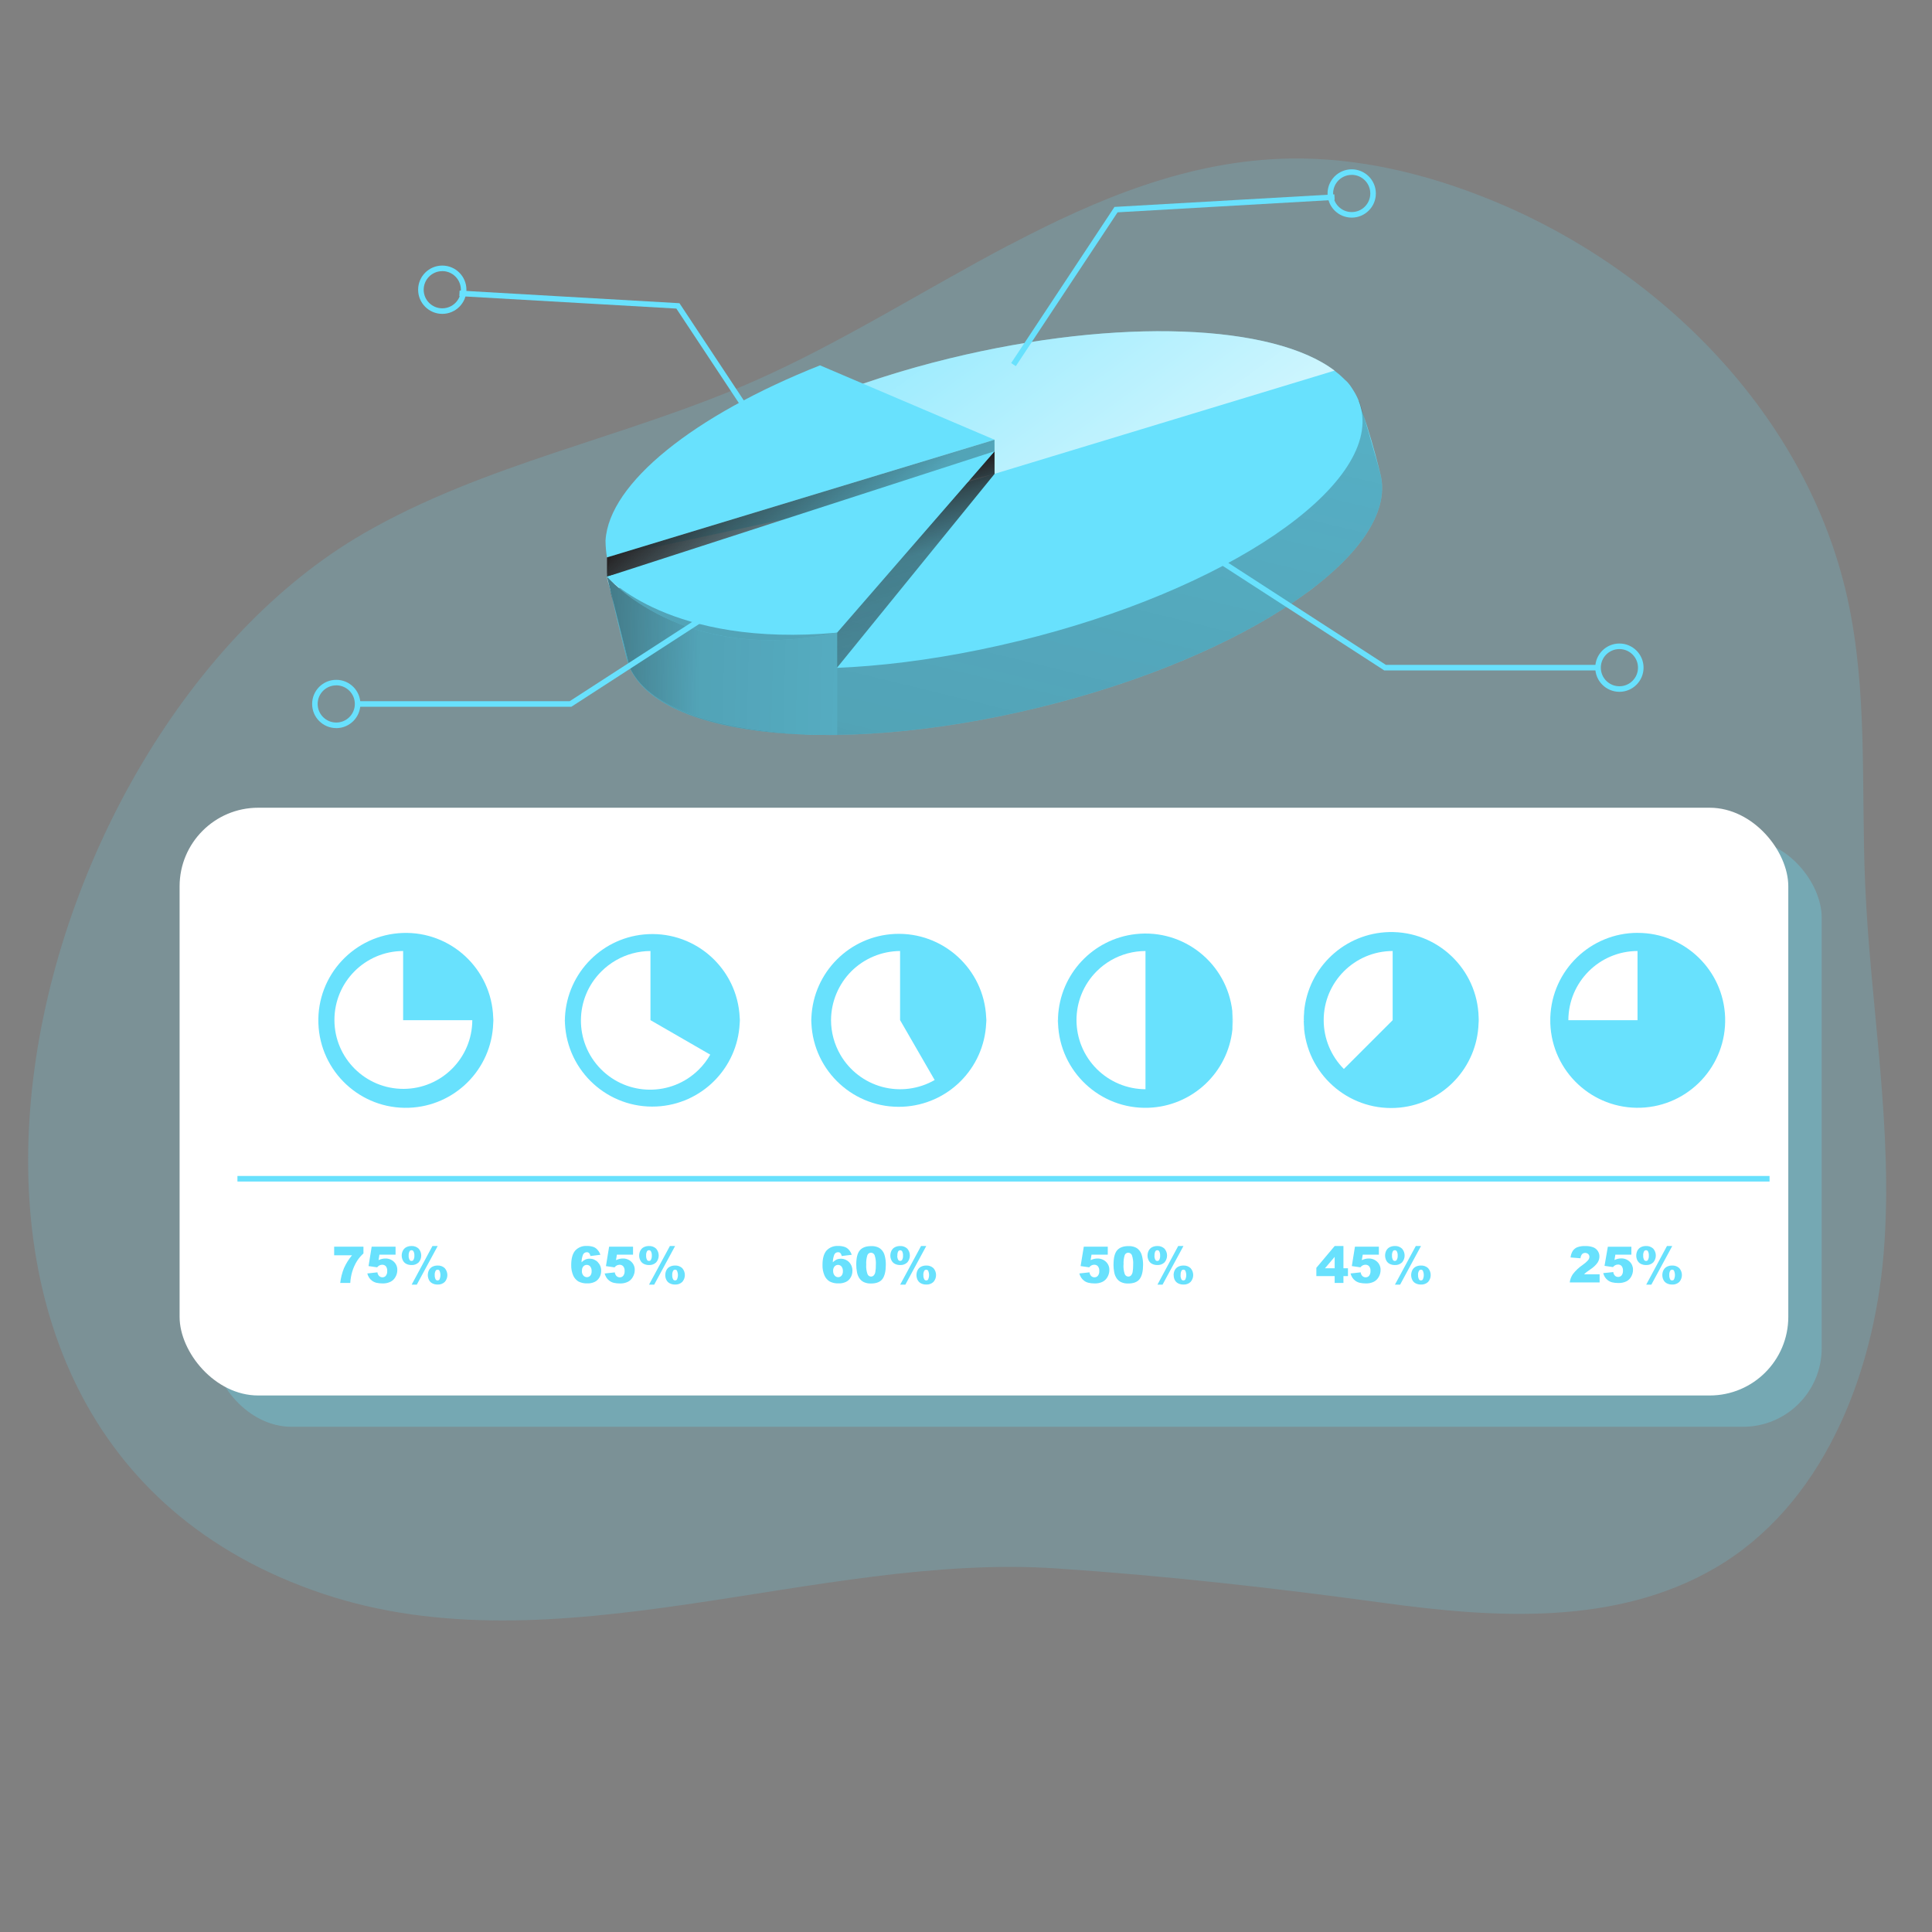 <svg transform="scale(1)" id="_0510_pie_chart_1" xmlns="http://www.w3.org/2000/svg" xmlns:xlink="http://www.w3.org/1999/xlink" viewBox="0 0 500 500" class="show_show__wrapper__graphic__5Waiy "><rect x="0" y="0" width="500" height="500" fill="#808080" stroke="none"/><title>React</title><defs><style>.cls-1{opacity:.29;}.cls-1,.cls-2,.cls-3,.cls-4,.cls-5,.cls-6,.cls-7,.cls-8,.cls-9,.cls-10{stroke-width:0px;}.cls-1,.cls-3{isolation:isolate;}.cls-1,.cls-3,.cls-10{fill:#68e1fd;}.cls-2{fill:url(#linear-gradient);}.cls-3{opacity:.18;}.cls-4{fill:url(#linear-gradient-4);}.cls-5{fill:url(#linear-gradient-2);}.cls-6{fill:url(#linear-gradient-3);}.cls-7{fill:url(#linear-gradient-5);}.cls-8{fill:url(#linear-gradient-6);}.cls-9{fill:#fff;}</style><linearGradient id="linear-gradient" x1="283.6" y1="1884.96" x2="445.44" y2="2550.13" gradientTransform="translate(-73.61 2218.55) scale(1 -1)" gradientUnits="userSpaceOnUse"><stop offset="0" stop-color="#231f20"></stop><stop offset=".08" stop-color="#231f20" stop-opacity=".69"></stop><stop offset=".21" stop-color="#231f20" stop-opacity=".32"></stop><stop offset="1" stop-color="#231f20" stop-opacity="0"></stop></linearGradient><linearGradient id="linear-gradient-2" x1="386.63" y1="2010.61" x2="257.59" y2="2186.41" gradientTransform="translate(-73.61 2218.55) scale(1 -1)" gradientUnits="userSpaceOnUse"><stop offset="0" stop-color="#fff"></stop><stop offset="1" stop-color="#fff" stop-opacity="0"></stop></linearGradient><linearGradient id="linear-gradient-3" x1="255.54" y1="1974.99" x2="340.22" y2="2322.98" xlink:href="#linear-gradient"></linearGradient><linearGradient id="linear-gradient-4" x1="222.75" y1="2210.24" x2="344.53" y2="2067.82" gradientTransform="translate(-31 2323.65) scale(1 -1)" xlink:href="#linear-gradient"></linearGradient><linearGradient id="linear-gradient-5" x1="261.82" y1="2197.96" x2="289.61" y2="2112.18" gradientTransform="translate(-31 2323.65) scale(1 -1)" xlink:href="#linear-gradient"></linearGradient><linearGradient id="linear-gradient-6" x1="185.84" y1="2050.64" x2="512.23" y2="2042.55" xlink:href="#linear-gradient"></linearGradient></defs><g id="background"><path class="cls-3" d="M261.19,63.39c-22,11.58-43.53,25.34-66.1,35.27-33.16,14.61-69.78,21.29-101.13,39.48-89.69,52.01-134.51,232.76-10.4,274.32,60.37,20.21,127.82-10.73,189.89-6.55,28.5,1.92,56.2,5.03,84.86,8.95,28.42,3.88,59.71,5.95,85.49-9.02,27.72-16.09,41.06-49.52,43.69-81.46,2.63-31.94-3.47-63.9-4.8-95.92-1.05-24.74.76-49.86-4.66-74.03-10.5-46.66-47.87-84.63-92.17-102.68-16.55-6.75-34.29-11.05-52.16-10.72-25.86.46-49.44,10.24-72.51,22.39Z"></path></g><g id="pie_chart"><path class="cls-10" d="M268.62,183.16c-53.87,13.13-101.55,7.4-106.47-12.81-.34-1.39-4.57-18.45-4.5-19.92,0-.04,2.31,0,2.33-.07,1.16-19.55,40.77-28.13,90.83-40.35,43.96-10.71,81.67-23.45,97.52-11.44,3.58,2.71,8.04,20.53,8.95,24.26,4.93,20.22-34.76,47.2-88.65,60.33Z"></path><path class="cls-2" d="M268.62,183.16c-53.87,13.13-101.55,7.4-106.47-12.81-.34-1.39-4.93-20.62-4.93-20.62,1.16-19.56,43.53-27.5,93.58-39.72,43.96-10.71,85.17-18.12,101.03-6.11,0,0,4.53,15.21,5.44,18.95,4.93,20.2-34.76,47.18-88.65,60.31Z"></path><path class="cls-10" d="M263.56,165.9c-53.87,13.16-100.54,7.53-105.47-12.68-.35-1.39-1.01-3.93-1-3.97,1.17-19.56,38.6-44.27,88.65-56.49,43.96-10.7,83.78-8.85,99.63,3.16,3.58,2.7,5.94,5.93,6.84,9.66,4.93,20.19-34.76,47.21-88.65,60.33Z"></path><path class="cls-5" d="M345.37,95.92l-87.99,26.71-99.39,30.19c-.25-1.41-.88-2.14-.89-3.58,0-.04,0,.04,0,0,.89-14.88,22.58-32.97,55.13-45.87,10.92-4.31,22.12-7.86,33.52-10.62,43.96-10.7,83.78-8.85,99.63,3.16Z"></path><path class="cls-6" d="M216.63,172.79l40.75-50.16-99.4,30.19s.56,21.52,58.65,19.97Z"></path><path class="cls-10" d="M257.38,113.8l-100.29,30.47c-.24-1.42-.37-2.85-.38-4.28-.02-.04-.02-.08,0-.11.89-14.88,22.96-32.42,55.51-45.33l45.16,19.25Z"></path><polygon class="cls-10" points="257.39 122.64 257.38 113.8 157.09 144.26 257.39 122.64"></polygon><polygon class="cls-4" points="257.39 122.64 257.38 113.8 157.09 144.26 157.09 149.24 257.39 122.64"></polygon><polygon class="cls-7" points="216.63 172.79 216.63 163.72 257.38 116.79 257.39 122.64 216.63 172.79"></polygon><path class="cls-10" d="M257.38,116.79l-100.29,32.46s16.32,18.42,59.54,14.48l40.75-46.94Z"></path><path class="cls-10" d="M216.63,163.72v26.49s-44.84,1.11-53.62-17.37l-5.93-23.63s19.5,23.2,59.54,14.51Z"></path><path class="cls-8" d="M216.63,163.72v26.49s-44.84,1.11-53.62-17.37l-5.93-23.63s19.5,23.2,59.54,14.51Z"></path><polygon class="cls-10" points="201.38 119.67 175.04 79.86 118.87 76.64 118.95 75.2 175.84 78.47 176.04 78.76 202.58 118.87 201.38 119.67"></polygon><path class="cls-10" d="M114.46,81.23c-3.45,0-6.25-2.8-6.25-6.25s2.8-6.25,6.25-6.25,6.25,2.8,6.25,6.25h0c0,3.45-2.8,6.25-6.25,6.25ZM114.46,70.17c-2.66,0-4.81,2.15-4.81,4.81s2.15,4.81,4.81,4.81,4.81-2.15,4.81-4.81c0-2.66-2.15-4.82-4.81-4.82h0Z"></path><polygon class="cls-10" points="262.89 94.76 261.69 93.96 288.43 53.55 288.79 53.53 345.33 50.3 345.41 51.73 289.23 54.95 262.89 94.76"></polygon><path class="cls-10" d="M349.82,56.32c-3.45,0-6.25-2.8-6.25-6.25s2.8-6.25,6.25-6.25c3.45,0,6.25,2.8,6.25,6.25h0c0,3.45-2.8,6.25-6.25,6.25ZM349.82,45.26c-2.66,0-4.81,2.15-4.81,4.81,0,2.66,2.15,4.81,4.81,4.81,2.66,0,4.81-2.15,4.81-4.81s-2.15-4.81-4.81-4.82h0Z"></path><path class="cls-10" d="M419.1,179.04c-3.45,0-6.25-2.8-6.25-6.25s2.8-6.25,6.25-6.25,6.25,2.8,6.25,6.25h0c0,3.45-2.8,6.25-6.25,6.25ZM419.1,167.98c-2.66,0-4.81,2.15-4.81,4.81,0,2.66,2.15,4.81,4.81,4.81s4.81-2.15,4.81-4.81c0-2.66-2.16-4.81-4.81-4.81Z"></path><polygon class="cls-10" points="413.57 173.51 358.24 173.51 358.07 173.39 303.43 138.03 304.22 136.82 358.67 172.07 413.57 172.07 413.57 173.51"></polygon><path class="cls-10" d="M87.02,188.43c-3.45,0-6.25-2.8-6.24-6.25,0-3.45,2.8-6.25,6.25-6.24,3.45,0,6.24,2.8,6.24,6.25,0,3.45-2.8,6.25-6.25,6.25ZM87.02,177.37c-2.66,0-4.81,2.15-4.81,4.81s2.15,4.81,4.81,4.81,4.81-2.15,4.81-4.81c0-2.66-2.15-4.81-4.81-4.82h0Z"></path><polygon class="cls-10" points="147.88 182.9 92.55 182.9 92.55 181.46 147.45 181.46 201.91 146.21 202.69 147.42 147.88 182.9"></polygon></g><g id="data"><rect class="cls-1" x="55.12" y="217.14" width="416.33" height="152.11" rx="20.34" ry="20.34"></rect><rect class="cls-9" x="46.48" y="209.04" width="416.33" height="152.11" rx="20.34" ry="20.34"></rect><path class="cls-10" d="M146.17,264.07c0,.26.03.53.04.78v-.78h-.04Z"></path><path class="cls-10" d="M146.22,263.28c0,.26-.04.53-.04.78h.06c0-.26-.01-.52-.02-.78Z"></path><path class="cls-10" d="M209.96,264.07c0,.26.03.53.04.78v-.78h-.04Z"></path><path class="cls-10" d="M210,263.28c0,.26-.04.53-.04.78h.06c0-.26-.02-.52-.02-.78Z"></path><path class="cls-10" d="M127.62,264.07h.06c0-.26-.03-.53-.04-.78,0,.26-.02.52-.02.78Z"></path><path class="cls-10" d="M127.64,264.84c0-.26.04-.53.04-.78h-.06c0,.26.02.52.02.78Z"></path><path class="cls-10" d="M273.82,263.28c0,.26-.04.53-.04.78h.04v-.78Z"></path><path class="cls-10" d="M191.41,264.07h.06c0-.27-.03-.53-.04-.78,0,.26-.02.52-.02.78Z"></path><path class="cls-10" d="M273.75,264.07c0,.26.03.53.04.78v-.78h-.04Z"></path><path class="cls-10" d="M191.43,264.84c0-.26.04-.53.04-.78h-.06c0,.26.02.52.02.78Z"></path><path class="cls-10" d="M255.22,264.84c0-.26.04-.53.04-.78h-.06c0,.26.02.52.02.78Z"></path><path class="cls-10" d="M337.41,264.07c0,.78.04,1.55.12,2.32.04-.77.07-1.54.07-2.32h-.18Z"></path><path class="cls-10" d="M337.51,261.74c-.08.77-.12,1.55-.12,2.33h.18c.02-.78,0-1.56-.07-2.33Z"></path><path class="cls-10" d="M255.2,264.07h.06c0-.26-.03-.53-.04-.78,0,.26-.02.52-.02.78Z"></path><path class="cls-10" d="M401.26,264.07v-.78c0,.26-.04.53-.04.78h.04Z"></path><path class="cls-10" d="M318.93,266.39c.08-.77.12-1.55.12-2.32h-.19c0,.78.03,1.55.07,2.32Z"></path><path class="cls-10" d="M318.86,264.07h.19c0-.78-.04-1.55-.12-2.33-.04.77-.07,1.54-.07,2.33Z"></path><path class="cls-10" d="M401.2,264.07c0,.26.03.53.04.78v-.78h-.04Z"></path><path class="cls-10" d="M382.65,264.07h.06c0-.26-.03-.53-.04-.78,0,.26-.02.52-.02.78Z"></path><path class="cls-10" d="M382.67,264.84c0-.26.04-.53.04-.78h-.06c0,.26.02.52.02.78Z"></path><path class="cls-10" d="M127.64,263.28c-.44-12.49-10.92-22.27-23.41-21.83-12.49.44-22.27,10.92-21.83,23.41.44,12.49,10.92,22.27,23.41,21.83,11.88-.41,21.42-9.95,21.83-21.83v-1.58Z"></path><path class="cls-10" d="M191.43,263.28c-.6-12.49-11.21-22.12-23.7-21.52-11.64.56-20.95,9.87-21.52,21.52v1.56c.6,12.49,11.21,22.12,23.7,21.52,11.64-.56,20.95-9.87,21.52-21.52v-.78c0-.25,0-.52,0-.78Z"></path><path class="cls-10" d="M318.93,261.74c-1.38-12.42-12.57-21.38-24.99-20-11.1,1.23-19.65,10.38-20.12,21.54v1.56c.43,12.49,10.9,22.28,23.39,21.85,11.3-.39,20.59-9.06,21.74-20.31-.04-.77-.07-1.54-.07-2.32s0-1.56.04-2.33Z"></path><path class="cls-10" d="M255.22,263.28c-.57-12.49-11.16-22.15-23.65-21.58-11.69.54-21.04,9.89-21.58,21.58v1.56c.57,12.49,11.16,22.15,23.65,21.58,11.69-.54,21.04-9.89,21.58-21.58v-.78c0-.25,0-.52,0-.78Z"></path><path class="cls-10" d="M382.67,263.28c-.31-12.5-10.69-22.37-23.19-22.06-11.46.29-20.9,9.1-21.97,20.52.04.77.07,1.54.07,2.33s0,1.58-.07,2.32c1.26,12.44,12.36,21.5,24.79,20.25,11.28-1.14,19.98-10.45,20.35-21.79v-.78c0-.25.02-.52.02-.78Z"></path><path class="cls-10" d="M423.83,241.42c-12.2,0-22.19,9.68-22.61,21.87v1.56c.44,12.49,10.92,22.26,23.41,21.83,12.49-.44,22.26-10.92,21.83-23.41-.43-12.19-10.44-21.85-22.63-21.84Z"></path><path class="cls-9" d="M104.33,264.02h0v-17.9c-9.85.03-17.81,8.04-17.78,17.9.03,9.85,8.04,17.81,17.9,17.78,9.81-.03,17.75-7.97,17.78-17.78h-17.9Z"></path><path class="cls-9" d="M168.34,264.02h0v-17.9c-3.14.01-6.23.84-8.95,2.41-1.35.78-2.6,1.73-3.71,2.83-7.04,6.94-7.13,18.27-.19,25.31s18.27,7.13,25.31.19c1.18-1.16,2.19-2.48,3.01-3.92l-15.46-8.92Z"></path><path class="cls-9" d="M232.94,264.02h0v-17.9c-4.74.03-9.28,1.92-12.63,5.26-3.33,3.36-5.22,7.9-5.24,12.63,0,3.14.84,6.23,2.41,8.95,2.37,4.1,6.27,7.1,10.85,8.33,4.58,1.22,9.45.58,13.56-1.78l-8.94-15.49Z"></path><path class="cls-9" d="M296.45,264.02v-17.9c-3.14.01-6.23.84-8.95,2.41-1.34.78-2.58,1.73-3.68,2.83-6.98,7-6.96,18.33.04,25.31,3.34,3.33,7.87,5.21,12.59,5.22v-17.9.03Z"></path><path class="cls-9" d="M360.42,264.02v-17.9c-9.88.02-17.88,8.06-17.85,17.94.01,4.72,1.89,9.25,5.22,12.59l12.63-12.63Z"></path><path class="cls-9" d="M423.79,264.02v-17.9c-9.87.02-17.87,8.02-17.9,17.9h17.9Z"></path><path class="cls-10" d="M86.47,322.64h7.59v1.75c-.63.57-1.19,1.22-1.65,1.94-.55.88-.98,1.82-1.27,2.82-.27.94-.44,1.9-.49,2.88h-2.6c.15-1.32.48-2.61.97-3.84.54-1.2,1.24-2.31,2.08-3.32h-4.62v-2.22Z"></path><path class="cls-10" d="M96.2,322.64h6.17v2.07h-4.18l-.22,1.41c.27-.13.56-.23.86-.31.28-.07.56-.1.84-.11.84-.04,1.67.27,2.28.85.58.56.9,1.33.87,2.14,0,.61-.15,1.21-.45,1.74-.29.55-.73.99-1.28,1.28-.66.32-1.38.47-2.11.44-.53,0-1.06-.05-1.58-.17-.4-.1-.78-.28-1.12-.53-.3-.22-.55-.48-.75-.79-.21-.34-.38-.71-.48-1.09l2.63-.29c.03.36.19.7.45.96.23.21.53.33.84.33.35,0,.68-.14.89-.41.26-.35.39-.79.35-1.23.04-.44-.09-.87-.35-1.23-.25-.26-.59-.4-.95-.39-.25,0-.5.07-.73.18-.22.13-.42.29-.58.49l-2.22-.32.81-5.03Z"></path><path class="cls-10" d="M103.96,324.94c0-.43.1-.86.29-1.24.18-.39.49-.7.86-.91.43-.22.9-.33,1.38-.32.68-.04,1.35.21,1.85.67.9,1.02.9,2.56,0,3.58-.5.47-1.17.71-1.85.67-.48.01-.96-.1-1.38-.32-.38-.2-.68-.52-.86-.91-.19-.39-.29-.81-.29-1.24ZM105.76,324.94c-.03.4.06.8.26,1.15.11.16.29.25.48.24.19.01.37-.08.48-.24.2-.35.29-.75.26-1.15.03-.4-.06-.8-.26-1.15-.11-.16-.29-.24-.48-.23-.19-.01-.37.07-.48.23-.2.35-.29.76-.26,1.16h0ZM111.92,322.46h1.36l-5.41,10h-1.33l5.38-10ZM110.72,329.99c0-.43.09-.85.28-1.24.19-.39.49-.7.87-.91.42-.22.9-.33,1.37-.32.69-.04,1.36.21,1.86.67.9,1.03.9,2.56,0,3.58-.5.47-1.18.71-1.86.67-.48.01-.95-.1-1.37-.32-.38-.2-.69-.51-.87-.9-.18-.38-.28-.81-.28-1.23h0ZM112.51,329.99c-.03.4.06.8.25,1.15.11.16.29.24.48.23.19.01.38-.07.49-.23.34-.73.34-1.57,0-2.31-.11-.16-.3-.25-.49-.23-.19-.01-.37.08-.48.24-.2.36-.29.76-.25,1.17v-.02Z"></path><path class="cls-10" d="M155.38,324.74l-2.59.32c-.03-.28-.15-.55-.34-.77-.16-.15-.38-.23-.59-.22-.42,0-.81.25-.98.64-.24.63-.37,1.3-.38,1.97.28-.29.6-.53.96-.7.36-.16.75-.24,1.14-.23.8-.01,1.56.31,2.11.89.58.61.9,1.42.87,2.26,0,.59-.14,1.18-.44,1.69-.28.5-.7.9-1.22,1.16-.61.28-1.27.42-1.94.39-.78.03-1.56-.13-2.26-.48-.6-.36-1.07-.89-1.36-1.53-.38-.88-.56-1.83-.53-2.78,0-1.69.36-2.93,1.05-3.72.76-.81,1.84-1.24,2.95-1.18.6-.02,1.2.07,1.77.26.41.16.77.42,1.05.76.33.36.57.79.72,1.25ZM150.59,328.91c-.03.43.11.86.38,1.19.23.28.58.44.94.43.33,0,.64-.14.86-.39.25-.33.37-.75.34-1.16.03-.43-.09-.86-.35-1.21-.22-.27-.55-.42-.89-.42-.35,0-.68.14-.91.4-.26.32-.38.73-.35,1.15h-.02Z"></path><path class="cls-10" d="M157.65,322.64h6.18v2.07h-4.18l-.23,1.41c.28-.13.57-.23.86-.31.27-.07.55-.1.84-.11.84-.04,1.67.27,2.28.85.58.56.9,1.33.87,2.14,0,.61-.17,1.21-.47,1.75-.29.55-.73.99-1.28,1.28-.66.32-1.38.47-2.11.44-.53,0-1.06-.05-1.58-.17-.4-.1-.78-.28-1.12-.53-.29-.22-.55-.48-.75-.79-.21-.34-.37-.71-.48-1.09l2.63-.29c.04.36.2.7.45.96.23.21.53.33.84.33.35,0,.68-.14.9-.41.26-.36.38-.79.35-1.23.04-.44-.09-.88-.36-1.23-.25-.26-.59-.4-.95-.39-.25,0-.5.07-.73.18-.22.13-.41.29-.57.49l-2.22-.32.82-5.04Z"></path><path class="cls-10" d="M165.42,324.94c0-.43.1-.86.28-1.24.19-.39.49-.7.87-.91.43-.22.9-.33,1.38-.32.68-.04,1.35.21,1.85.67.9,1.02.9,2.56,0,3.58-.5.47-1.17.71-1.85.67-.48.01-.96-.1-1.38-.32-.38-.2-.68-.52-.87-.91-.19-.39-.29-.81-.28-1.24ZM167.22,324.94c-.03.4.06.8.25,1.15.11.16.3.25.49.24.19.01.37-.08.47-.24.2-.35.29-.75.26-1.15.03-.4-.06-.8-.26-1.15-.11-.15-.29-.24-.47-.23-.19-.01-.38.07-.49.23-.2.35-.29.76-.25,1.16h0ZM173.37,322.46h1.35l-5.41,10h-1.34l5.4-10ZM172.17,329.99c0-.43.1-.86.28-1.24.18-.39.49-.71.87-.91.43-.22.9-.33,1.38-.32.69-.04,1.36.21,1.86.67.91,1.02.91,2.56,0,3.58-.5.47-1.17.71-1.86.67-.48.01-.95-.1-1.38-.32-.38-.2-.69-.51-.87-.9-.19-.38-.28-.8-.28-1.23h0ZM173.97,329.99c-.03.4.06.8.26,1.15.11.16.29.24.48.23.19.01.37-.07.48-.23.34-.73.34-1.58,0-2.31-.11-.16-.29-.25-.48-.23-.19-.01-.37.08-.48.24-.2.35-.29.76-.26,1.17v-.02Z"></path><path class="cls-10" d="M220.41,324.74l-2.59.32c-.03-.28-.15-.55-.34-.77-.16-.15-.37-.23-.59-.22-.43,0-.82.24-.98.64-.24.63-.37,1.3-.38,1.97.28-.29.6-.53.96-.7.36-.16.75-.23,1.14-.23.8,0,1.56.32,2.11.89.58.61.89,1.42.86,2.26,0,.59-.14,1.18-.44,1.69-.28.5-.7.91-1.22,1.16-.61.28-1.27.42-1.94.39-.78.03-1.56-.13-2.26-.48-.6-.36-1.07-.89-1.35-1.53-.38-.88-.56-1.83-.53-2.78,0-1.69.36-2.93,1.05-3.72.77-.81,1.85-1.24,2.96-1.18.6-.02,1.2.07,1.76.26.42.16.79.42,1.08.76.32.36.56.79.7,1.25ZM215.62,328.91c-.03.43.11.86.38,1.19.23.28.58.44.94.43.33,0,.64-.14.85-.39.25-.33.38-.75.35-1.16.03-.43-.1-.86-.36-1.21-.22-.27-.55-.42-.89-.42-.35,0-.68.14-.91.4-.26.32-.39.73-.37,1.15h0Z"></path><path class="cls-10" d="M221.6,327.28c0-1.78.32-3.02.96-3.74.64-.71,1.62-1.05,2.93-1.05.53-.02,1.05.06,1.55.24.37.13.71.34.99.61.24.23.45.49.61.78.16.3.28.63.35.96.18.71.27,1.45.26,2.18,0,1.7-.29,2.94-.86,3.73-.58.78-1.57,1.18-2.97,1.18-.66.03-1.31-.1-1.91-.38-.49-.25-.9-.64-1.19-1.11-.26-.44-.44-.92-.53-1.42-.13-.66-.2-1.33-.19-2ZM224.18,327.28c-.06.83.05,1.66.32,2.44.14.39.5.65.92.66.26,0,.5-.1.68-.28.23-.25.37-.55.43-.88.11-.62.16-1.25.14-1.87.06-.85-.05-1.7-.32-2.51-.15-.39-.53-.64-.95-.64-.42,0-.8.26-.93.66-.24.78-.34,1.6-.29,2.42h0Z"></path><path class="cls-10" d="M230.42,324.94c0-.43.1-.86.28-1.24.19-.39.49-.7.87-.91.43-.22.9-.33,1.38-.32.68-.04,1.35.21,1.85.67.9,1.02.9,2.55,0,3.58-.5.47-1.17.71-1.85.67-.48.01-.96-.1-1.38-.32-.38-.2-.68-.52-.87-.91-.19-.39-.29-.81-.28-1.24ZM232.22,324.94c-.03.4.06.8.26,1.15.21.27.59.31.86.11.04-.03.08-.07.11-.11.2-.35.28-.75.25-1.15.03-.4-.06-.8-.25-1.15-.22-.27-.62-.3-.88-.08-.03.02-.06.05-.08.08-.2.35-.28.76-.24,1.16h-.02ZM238.37,322.46h1.35l-5.41,10h-1.34l5.4-10ZM237.18,329.99c0-.43.09-.85.28-1.24.19-.39.49-.7.87-.91.43-.22.9-.33,1.38-.32.69-.04,1.36.21,1.86.67.91,1.02.91,2.56,0,3.58-.5.47-1.17.71-1.86.67-.48.01-.95-.1-1.38-.32-.38-.2-.68-.51-.87-.9-.18-.38-.28-.81-.28-1.23h0ZM238.97,329.99c-.03.4.06.8.26,1.15.11.16.29.24.48.23.19.01.37-.07.48-.23.34-.73.34-1.58,0-2.31-.21-.27-.59-.31-.86-.11-.04.03-.08.07-.11.11-.2.36-.29.77-.26,1.17v-.02Z"></path><path class="cls-10" d="M280.51,322.64h6.18v2.07h-4.21l-.23,1.41c.28-.13.56-.23.86-.31.28-.07.56-.1.84-.11.84-.03,1.67.27,2.28.85.58.56.9,1.33.87,2.14,0,.61-.16,1.21-.45,1.74-.29.55-.73.99-1.27,1.28-.66.32-1.38.47-2.11.44-.53,0-1.06-.05-1.58-.17-.41-.1-.79-.28-1.13-.53-.29-.22-.55-.49-.75-.79-.21-.34-.37-.71-.48-1.09l2.63-.29c.03.36.19.7.45.96.22.21.52.33.83.33.35,0,.68-.14.9-.41.26-.35.39-.79.35-1.23.04-.44-.09-.88-.36-1.23-.24-.26-.59-.4-.95-.39-.26,0-.51.06-.73.18-.22.13-.41.29-.57.49l-2.22-.32.83-5.03Z"></path><path class="cls-10" d="M288.18,327.28c0-1.78.32-3.02.96-3.74.64-.71,1.62-1.06,2.93-1.05.53-.02,1.05.06,1.55.24.37.13.71.34.99.61.24.23.44.49.6.78.16.3.28.63.35.96.18.71.27,1.45.27,2.18,0,1.7-.29,2.94-.87,3.73-.58.78-1.57,1.18-2.97,1.18-.66.03-1.31-.1-1.91-.38-.49-.25-.9-.63-1.19-1.11-.26-.44-.44-.92-.53-1.42-.13-.66-.19-1.33-.19-2ZM290.76,327.28c-.05.83.05,1.66.32,2.44.14.39.5.65.92.66.26,0,.51-.1.69-.28.22-.25.37-.55.43-.88.11-.62.15-1.25.14-1.87.06-.85-.05-1.7-.32-2.51-.16-.38-.54-.64-.95-.64-.42,0-.8.26-.93.66-.24.78-.33,1.6-.28,2.42Z"></path><path class="cls-10" d="M296.98,324.94c0-.43.1-.86.28-1.24.19-.39.49-.71.87-.91.43-.22.9-.33,1.38-.32.68-.04,1.35.21,1.85.67.9,1.02.9,2.56,0,3.58-.5.47-1.17.71-1.85.67-.48.01-.95-.1-1.38-.32-.38-.2-.69-.52-.87-.91-.19-.39-.29-.81-.28-1.24ZM298.77,324.94c-.03.4.06.8.26,1.15.11.16.29.25.48.24.19.01.37-.08.48-.24.2-.35.28-.75.25-1.15.03-.4-.06-.8-.25-1.15-.11-.16-.29-.24-.48-.23-.19-.01-.37.07-.48.23-.19.35-.28.76-.24,1.16h-.02ZM304.93,322.46h1.35l-5.41,10h-1.32l5.37-10ZM303.73,329.99c0-.43.09-.86.28-1.24.19-.39.49-.7.87-.91.43-.22.9-.33,1.38-.32.69-.04,1.36.21,1.86.67.91,1.02.91,2.56,0,3.58-.5.47-1.17.71-1.86.67-.48.01-.95-.1-1.38-.32-.38-.2-.68-.51-.87-.9-.18-.39-.27-.81-.26-1.23h-.02ZM305.53,329.99c-.03.4.06.8.25,1.15.11.16.29.24.48.23.19.01.37-.07.49-.23.34-.73.34-1.57,0-2.31-.11-.16-.3-.24-.49-.23-.19-.01-.37.08-.48.24-.19.36-.27.76-.23,1.17l-.02-.02Z"></path><path class="cls-10" d="M345.41,330.25h-4.74v-2.14l4.74-5.64h2.27v5.76h1.17v2.02h-1.17v1.77h-2.27v-1.77ZM345.41,328.23v-2.95l-2.51,2.95h2.51Z"></path><path class="cls-10" d="M350.67,322.64h6.18v2.07h-4.18l-.23,1.41c.28-.13.56-.23.86-.31.28-.07.56-.1.84-.11.84-.04,1.67.27,2.28.85.58.56.9,1.33.87,2.14,0,.61-.15,1.21-.45,1.74-.29.55-.73.99-1.28,1.28-.66.32-1.38.47-2.11.44-.53,0-1.06-.05-1.58-.17-.41-.1-.79-.28-1.13-.53-.29-.22-.55-.48-.75-.79-.21-.34-.37-.71-.48-1.09l2.63-.29c.04.36.19.7.45.96.23.21.53.33.84.33.35,0,.68-.14.9-.41.26-.36.38-.79.35-1.23.04-.44-.09-.88-.36-1.23-.25-.26-.59-.4-.95-.39-.25,0-.5.07-.73.18-.22.13-.41.29-.57.49l-2.22-.32.81-5.03Z"></path><path class="cls-10" d="M358.46,324.94c0-.43.09-.85.28-1.24.19-.39.49-.7.87-.91.43-.22.9-.33,1.38-.32.68-.04,1.35.21,1.85.67.9,1.02.9,2.56,0,3.58-.5.47-1.17.71-1.85.67-.48.01-.95-.1-1.38-.32-.38-.2-.69-.52-.87-.91-.18-.39-.28-.81-.28-1.24ZM360.25,324.94c-.03.4.06.8.25,1.15.11.16.29.25.48.24.19.01.37-.08.48-.24.2-.35.29-.75.26-1.15.03-.4-.06-.8-.26-1.15-.11-.16-.29-.24-.48-.23-.19-.01-.37.07-.48.23-.2.35-.29.76-.25,1.16h0ZM366.41,322.46h1.35l-5.41,10h-1.34l5.4-10ZM365.21,329.99c0-.43.1-.86.28-1.24.18-.39.49-.7.86-.91.43-.22.9-.33,1.38-.32.69-.04,1.36.21,1.86.67.9,1.03.9,2.56,0,3.58-.5.47-1.17.71-1.86.67-.48.01-.96-.1-1.38-.32-.38-.2-.68-.51-.86-.9-.19-.38-.28-.8-.28-1.23h0ZM367,329.99c-.03.4.06.8.26,1.15.11.16.29.24.48.23.19.01.37-.07.48-.23.34-.73.34-1.57,0-2.31-.11-.16-.29-.25-.48-.23-.19-.01-.37.08-.48.24-.21.35-.31.76-.27,1.17l.02-.02Z"></path><path class="cls-10" d="M423.46,324.94c0-.43.1-.86.28-1.24.19-.39.49-.7.87-.91.43-.22.9-.33,1.38-.32.69-.04,1.36.21,1.86.67.9,1.02.9,2.55,0,3.58-.5.47-1.17.71-1.86.67-.48.01-.95-.1-1.38-.32-.38-.2-.68-.52-.87-.91-.19-.39-.29-.81-.28-1.24ZM425.26,324.94c-.03.4.06.8.25,1.15.11.16.29.25.48.24.19.02.38-.07.48-.24.2-.35.28-.75.25-1.15.03-.4-.06-.8-.25-1.15-.11-.15-.29-.24-.48-.23-.19,0-.37.07-.48.23-.2.35-.29.76-.25,1.16h0ZM431.41,322.46h1.37l-5.41,10h-1.33l5.37-10ZM430.21,329.99c0-.43.1-.86.28-1.24.19-.39.49-.7.87-.91.43-.22.9-.33,1.38-.32.69-.04,1.36.21,1.86.67.9,1.03.9,2.56,0,3.58-.5.47-1.17.71-1.86.67-.48.01-.95-.1-1.38-.32-.38-.2-.68-.51-.87-.9-.19-.38-.28-.8-.28-1.23h0ZM432.01,329.99c-.03.4.06.8.25,1.15.11.16.29.24.48.23.19.01.37-.07.48-.23.34-.73.34-1.58,0-2.31-.11-.16-.29-.25-.48-.23-.19-.01-.37.08-.48.24-.2.36-.29.76-.25,1.17v-.02Z"></path><path class="cls-10" d="M413.96,331.89h-7.71c.09-.77.37-1.51.81-2.15.71-.92,1.56-1.72,2.52-2.37.53-.36,1.02-.79,1.44-1.27.19-.23.3-.52.32-.83,0-.27-.11-.53-.31-.72-.45-.4-1.13-.4-1.58,0-.25.31-.4.69-.42,1.09l-2.57-.21c.06-.6.25-1.18.56-1.69.28-.41.68-.74,1.14-.94.65-.24,1.34-.35,2.04-.32.72-.03,1.43.07,2.11.31.48.19.9.52,1.19.95.28.42.44.92.43,1.43,0,.58-.18,1.14-.49,1.62-.49.67-1.1,1.24-1.81,1.69-.53.36-.86.61-1.05.75s-.38.33-.62.56h4.02v2.1Z"></path><path class="cls-10" d="M416.1,322.65h6.1v2.05h-4.15l-.22,1.39c.27-.13.56-.23.85-.31.27-.06.55-.1.83-.1.83-.04,1.65.27,2.25.84.57.55.88,1.31.86,2.11,0,.6-.15,1.19-.44,1.72-.28.54-.72.98-1.26,1.26-.66.31-1.38.46-2.11.43-.53.01-1.06-.05-1.58-.17-.4-.1-.78-.28-1.11-.53-.29-.21-.54-.48-.74-.78-.21-.34-.37-.7-.47-1.08l2.6-.28c.04.36.19.69.44.95.48.45,1.24.43,1.69-.05,0,0,.02-.02.03-.03.26-.35.38-.78.35-1.22.04-.43-.09-.86-.35-1.21-.24-.26-.59-.4-.94-.38-.25,0-.5.07-.72.18-.22.12-.41.29-.57.48l-2.19-.32.86-4.95Z"></path><rect class="cls-10" x="61.45" y="304.34" width="396.51" height="1.44"></rect></g></svg>